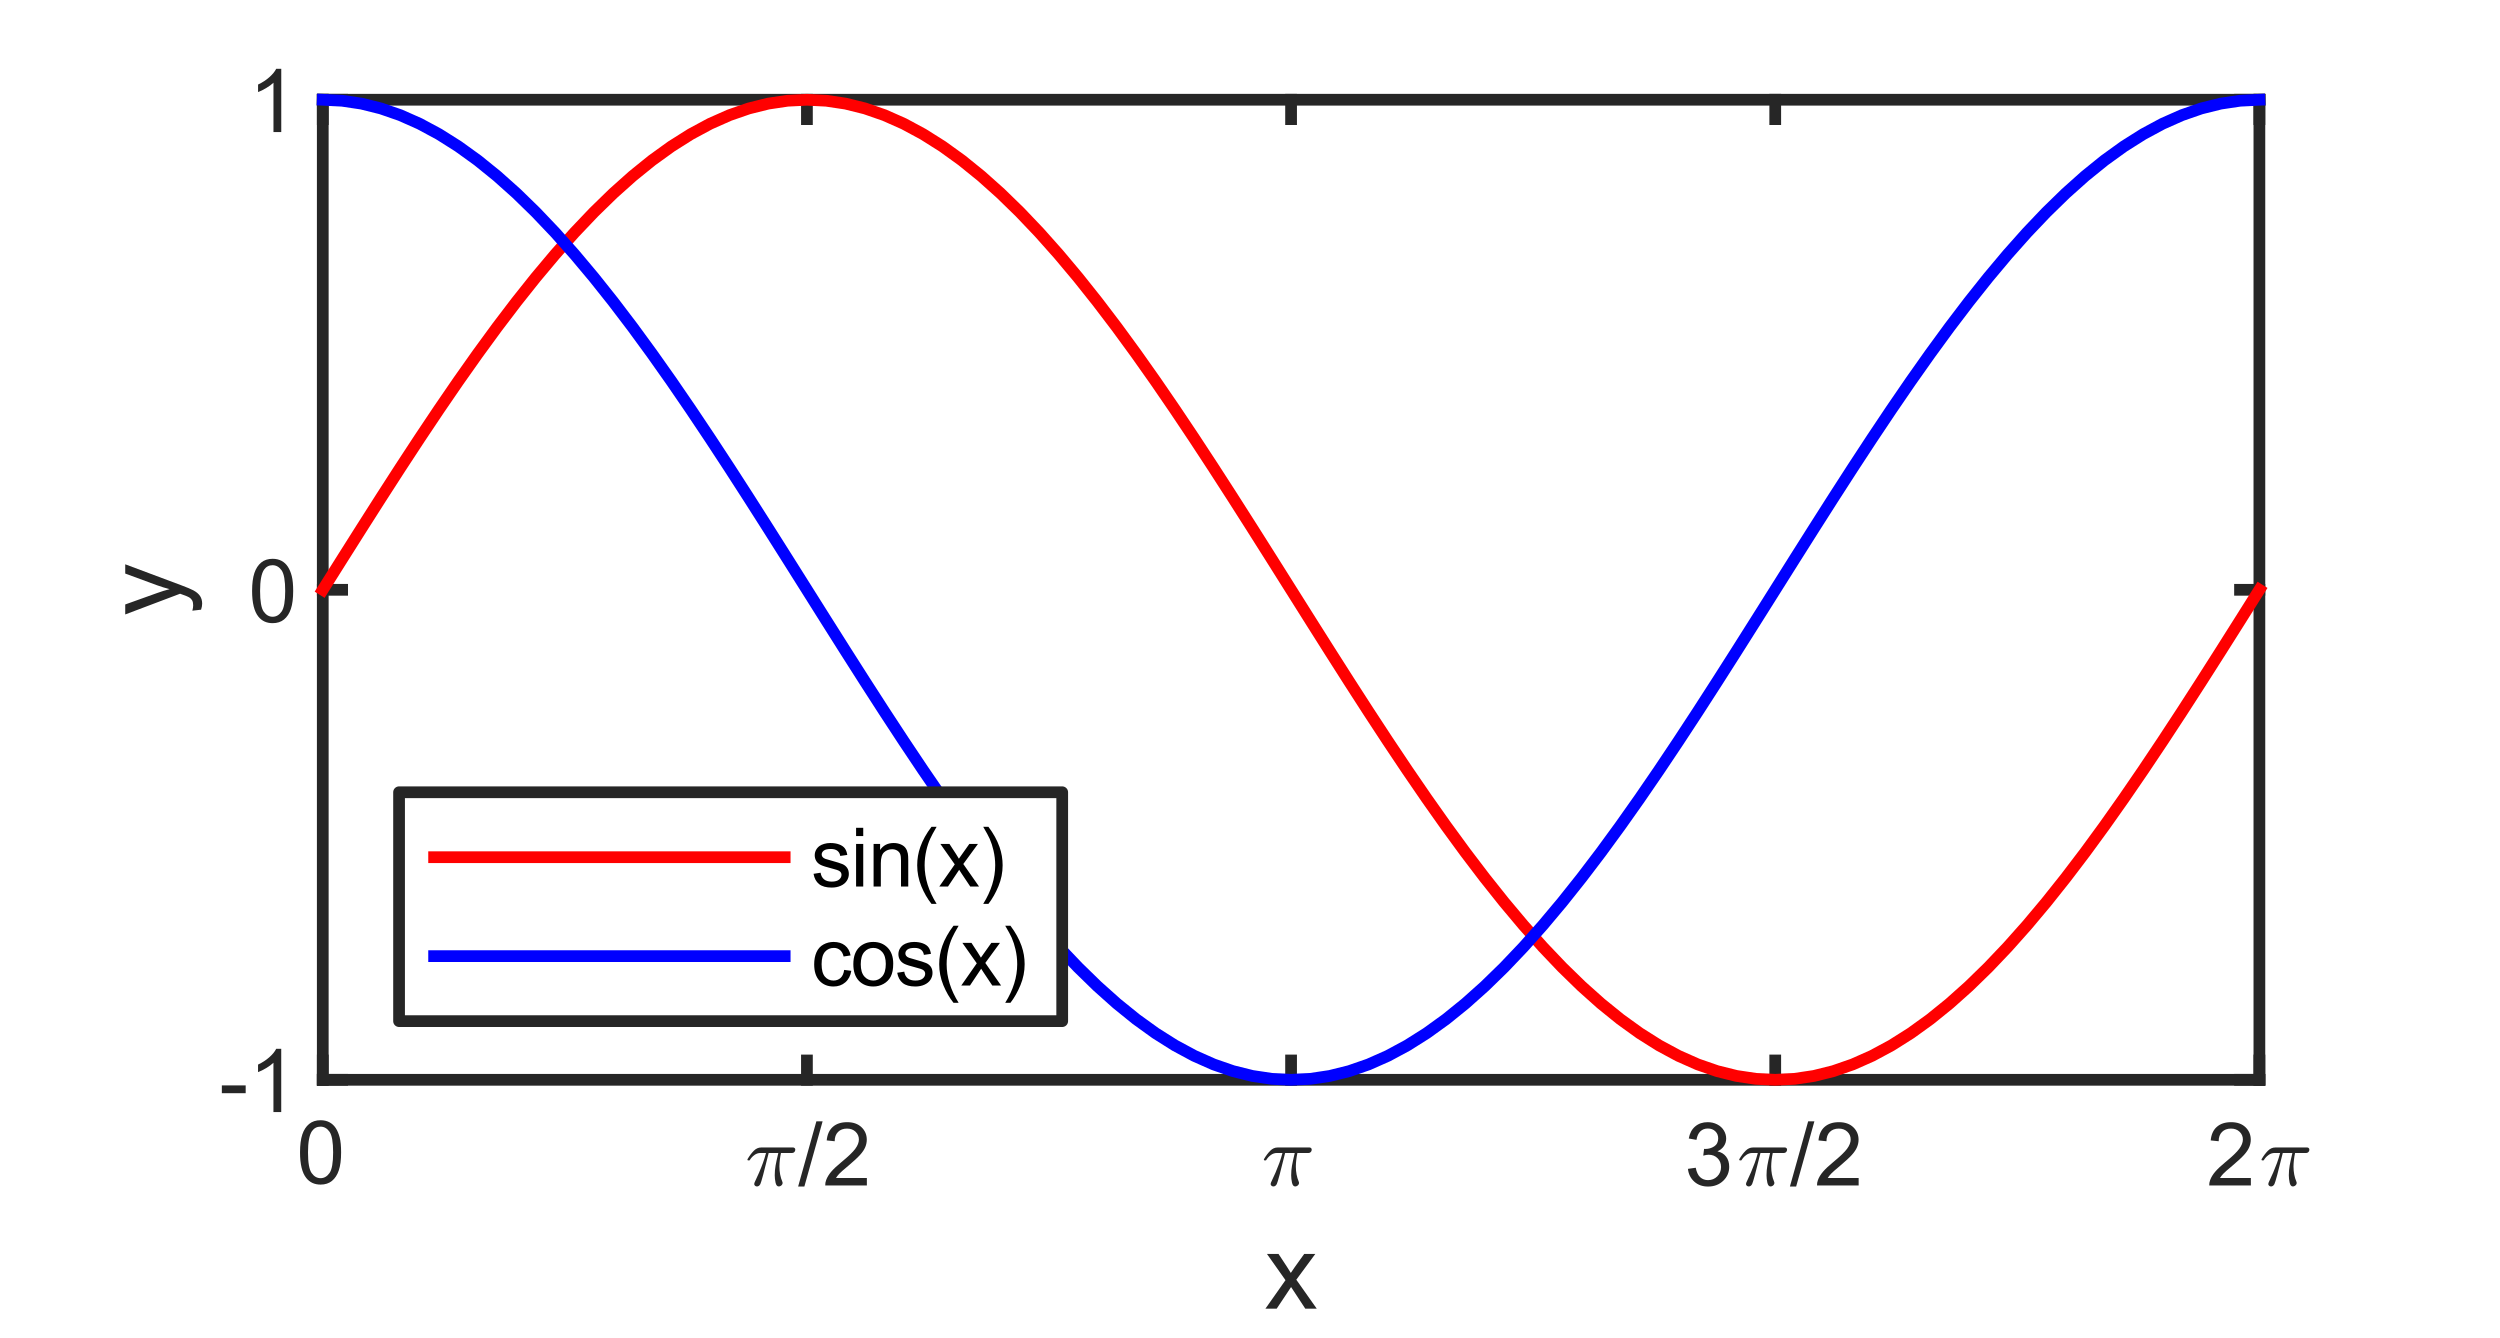 <?xml version="1.0"?>
<!DOCTYPE svg PUBLIC '-//W3C//DTD SVG 1.0//EN'
          'http://www.w3.org/TR/2001/REC-SVG-20010904/DTD/svg10.dtd'>
<svg xmlns:xlink="http://www.w3.org/1999/xlink" style="fill-opacity:1; color-rendering:auto; color-interpolation:auto; text-rendering:auto; stroke:black; stroke-linecap:square; stroke-miterlimit:10; shape-rendering:auto; stroke-opacity:1; fill:black; stroke-dasharray:none; font-weight:normal; stroke-width:1; font-family:'Dialog'; font-style:normal; stroke-linejoin:miter; font-size:12px; stroke-dashoffset:0; image-rendering:auto;" width="426" height="228" xmlns="http://www.w3.org/2000/svg"
><rect width="100%" height="100%" fill="#333333" stroke="none"/><!--Generated by the Batik Graphics2D SVG Generator--><defs id="genericDefs"
  /><g
  ><defs id="defs1"
    ><clipPath clipPathUnits="userSpaceOnUse" id="clipPath1"
      ><path d="M0 0 L426 0 L426 228 L0 228 L0 0 Z"
      /></clipPath
    ></defs
    ><g style="fill:white; stroke:white;"
    ><rect x="0" y="0" width="426" style="clip-path:url(#clipPath1); stroke:none;" height="228"
    /></g
    ><g style="fill:white; text-rendering:optimizeSpeed; color-rendering:optimizeSpeed; image-rendering:optimizeSpeed; shape-rendering:crispEdges; stroke:white; color-interpolation:sRGB;"
    ><rect x="0" width="426" height="228" y="0" style="stroke:none;"
      /><path style="stroke:none;" d="M55 184 L385 184 L385 17 L55 17 Z"
    /></g
    ><g style="fill:rgb(38,38,38); text-rendering:geometricPrecision; image-rendering:optimizeQuality; color-rendering:optimizeQuality; stroke-linejoin:round; stroke:rgb(38,38,38); color-interpolation:linearRGB; stroke-width:2;"
    ><line y2="184" style="fill:none;" x1="55" x2="385" y1="184"
      /><line y2="17" style="fill:none;" x1="55" x2="385" y1="17"
      /><line y2="180.7" style="fill:none;" x1="55" x2="55" y1="184"
      /><line y2="180.7" style="fill:none;" x1="137.5" x2="137.5" y1="184"
      /><line y2="180.7" style="fill:none;" x1="220" x2="220" y1="184"
      /><line y2="180.7" style="fill:none;" x1="302.5" x2="302.5" y1="184"
      /><line y2="180.7" style="fill:none;" x1="385" x2="385" y1="184"
      /><line y2="20.3" style="fill:none;" x1="55" x2="55" y1="17"
      /><line y2="20.3" style="fill:none;" x1="137.5" x2="137.5" y1="17"
      /><line y2="20.3" style="fill:none;" x1="220" x2="220" y1="17"
      /><line y2="20.3" style="fill:none;" x1="302.5" x2="302.5" y1="17"
      /><line y2="20.3" style="fill:none;" x1="385" x2="385" y1="17"
    /></g
    ><g transform="translate(55,187.667)" style="font-size:15px; fill:rgb(38,38,38); text-rendering:geometricPrecision; image-rendering:optimizeQuality; color-rendering:optimizeQuality; font-family:'Arial'; stroke:rgb(38,38,38); color-interpolation:linearRGB;"
    ><path style="stroke:none;" d="M-3.875 8.703 Q-3.875 6.797 -3.484 5.641 Q-3.094 4.484 -2.32 3.852 Q-1.547 3.219 -0.375 3.219 Q0.484 3.219 1.141 3.57 Q1.797 3.922 2.219 4.57 Q2.641 5.219 2.883 6.164 Q3.125 7.109 3.125 8.703 Q3.125 10.594 2.734 11.758 Q2.344 12.922 1.57 13.555 Q0.797 14.188 -0.375 14.188 Q-1.922 14.188 -2.812 13.062 Q-3.875 11.734 -3.875 8.703 ZM-2.516 8.703 Q-2.516 11.344 -1.898 12.219 Q-1.281 13.094 -0.375 13.094 Q0.531 13.094 1.148 12.219 Q1.766 11.344 1.766 8.703 Q1.766 6.047 1.148 5.18 Q0.531 4.312 -0.391 4.312 Q-1.297 4.312 -1.844 5.078 Q-2.516 6.062 -2.516 8.703 Z"
    /></g
    ><g transform="translate(127,202)" style="font-size:15px; fill:rgb(38,38,38); text-rendering:geometricPrecision; image-rendering:optimizeQuality; color-rendering:optimizeQuality; font-family:'mwb_cmmi10'; stroke:rgb(38,38,38); color-interpolation:linearRGB;"
    ><path style="stroke:none;" d="M1.516 -0.25 Q1.516 -0.344 1.578 -0.5 Q2 -1.375 2.359 -2.211 Q2.719 -3.047 3.008 -3.844 Q3.297 -4.641 3.531 -5.531 L2.578 -5.531 Q2.031 -5.531 1.555 -5.188 Q1.078 -4.844 0.766 -4.328 Q0.734 -4.266 0.672 -4.266 L0.5 -4.266 Q0.359 -4.266 0.359 -4.406 Q0.359 -4.438 0.391 -4.5 Q0.875 -5.328 1.438 -5.898 Q2 -6.469 2.703 -6.469 L8.141 -6.469 Q8.297 -6.469 8.406 -6.367 Q8.516 -6.266 8.516 -6.094 Q8.516 -5.859 8.359 -5.695 Q8.203 -5.531 7.984 -5.531 L6.078 -5.531 Q5.828 -4.359 5.812 -3.234 Q5.812 -1.797 6.312 -0.625 Q6.359 -0.547 6.359 -0.453 Q6.359 -0.281 6.266 -0.141 Q6.172 0 6.016 0.086 Q5.859 0.172 5.703 0.172 Q5.297 0.172 5.156 -0.477 Q5.016 -1.125 5.016 -1.734 Q5.016 -2.578 5.156 -3.375 Q5.297 -4.172 5.625 -5.531 L3.984 -5.531 Q2.812 -0.734 2.562 -0.234 Q2.344 0.172 1.984 0.172 Q1.797 0.172 1.656 0.047 Q1.516 -0.078 1.516 -0.25 Z"
    /></g
    ><g transform="translate(136,202)" style="font-size:15px; fill:rgb(38,38,38); text-rendering:geometricPrecision; image-rendering:optimizeQuality; color-rendering:optimizeQuality; font-family:'Arial'; stroke:rgb(38,38,38); color-interpolation:linearRGB;"
    ><path style="stroke:none;" d="M0 0.188 L3.109 -10.922 L4.172 -10.922 L1.062 0.188 L0 0.188 ZM11.714 -1.266 L11.714 0 L4.621 0 Q4.605 -0.469 4.777 -0.922 Q5.043 -1.641 5.644 -2.344 Q6.246 -3.047 7.371 -3.969 Q9.121 -5.406 9.738 -6.242 Q10.355 -7.078 10.355 -7.828 Q10.355 -8.609 9.793 -9.148 Q9.23 -9.688 8.324 -9.688 Q7.371 -9.688 6.8 -9.117 Q6.23 -8.547 6.23 -7.531 L4.871 -7.672 Q5.011 -9.188 5.918 -9.984 Q6.824 -10.781 8.355 -10.781 Q9.902 -10.781 10.8 -9.922 Q11.699 -9.062 11.699 -7.797 Q11.699 -7.156 11.441 -6.531 Q11.183 -5.906 10.566 -5.219 Q9.949 -4.531 8.527 -3.328 Q7.339 -2.344 7.003 -1.984 Q6.668 -1.625 6.449 -1.266 L11.714 -1.266 Z"
    /></g
    ><g transform="translate(215,202)" style="font-size:15px; fill:rgb(38,38,38); text-rendering:geometricPrecision; image-rendering:optimizeQuality; color-rendering:optimizeQuality; font-family:'mwb_cmmi10'; stroke:rgb(38,38,38); color-interpolation:linearRGB;"
    ><path style="stroke:none;" d="M1.516 -0.25 Q1.516 -0.344 1.578 -0.5 Q2 -1.375 2.359 -2.211 Q2.719 -3.047 3.008 -3.844 Q3.297 -4.641 3.531 -5.531 L2.578 -5.531 Q2.031 -5.531 1.555 -5.188 Q1.078 -4.844 0.766 -4.328 Q0.734 -4.266 0.672 -4.266 L0.5 -4.266 Q0.359 -4.266 0.359 -4.406 Q0.359 -4.438 0.391 -4.5 Q0.875 -5.328 1.438 -5.898 Q2 -6.469 2.703 -6.469 L8.141 -6.469 Q8.297 -6.469 8.406 -6.367 Q8.516 -6.266 8.516 -6.094 Q8.516 -5.859 8.359 -5.695 Q8.203 -5.531 7.984 -5.531 L6.078 -5.531 Q5.828 -4.359 5.812 -3.234 Q5.812 -1.797 6.312 -0.625 Q6.359 -0.547 6.359 -0.453 Q6.359 -0.281 6.266 -0.141 Q6.172 0 6.016 0.086 Q5.859 0.172 5.703 0.172 Q5.297 0.172 5.156 -0.477 Q5.016 -1.125 5.016 -1.734 Q5.016 -2.578 5.156 -3.375 Q5.297 -4.172 5.625 -5.531 L3.984 -5.531 Q2.812 -0.734 2.562 -0.234 Q2.344 0.172 1.984 0.172 Q1.797 0.172 1.656 0.047 Q1.516 -0.078 1.516 -0.25 Z"
    /></g
    ><g transform="translate(287,202)" style="font-size:15px; fill:rgb(38,38,38); text-rendering:geometricPrecision; image-rendering:optimizeQuality; color-rendering:optimizeQuality; font-family:'Arial'; stroke:rgb(38,38,38); color-interpolation:linearRGB;"
    ><path style="stroke:none;" d="M0.625 -2.828 L1.953 -3.016 Q2.172 -1.891 2.719 -1.398 Q3.266 -0.906 4.047 -0.906 Q4.984 -0.906 5.625 -1.547 Q6.266 -2.188 6.266 -3.141 Q6.266 -4.047 5.672 -4.641 Q5.078 -5.234 4.156 -5.234 Q3.781 -5.234 3.234 -5.078 L3.375 -6.234 Q3.516 -6.219 3.594 -6.219 Q4.438 -6.219 5.109 -6.664 Q5.781 -7.109 5.781 -8.016 Q5.781 -8.75 5.289 -9.227 Q4.797 -9.703 4.016 -9.703 Q3.25 -9.703 2.742 -9.219 Q2.234 -8.734 2.078 -7.766 L0.766 -8 Q1 -9.328 1.859 -10.055 Q2.719 -10.781 3.984 -10.781 Q4.875 -10.781 5.609 -10.406 Q6.344 -10.031 6.742 -9.375 Q7.141 -8.719 7.141 -7.984 Q7.141 -7.297 6.766 -6.727 Q6.391 -6.156 5.656 -5.812 Q6.609 -5.594 7.133 -4.906 Q7.656 -4.219 7.656 -3.172 Q7.656 -1.766 6.633 -0.789 Q5.609 0.188 4.047 0.188 Q2.625 0.188 1.695 -0.656 Q0.766 -1.5 0.625 -2.828 Z"
    /></g
    ><g transform="translate(296,202)" style="font-size:15px; fill:rgb(38,38,38); text-rendering:geometricPrecision; image-rendering:optimizeQuality; color-rendering:optimizeQuality; font-family:'mwb_cmmi10'; stroke:rgb(38,38,38); color-interpolation:linearRGB;"
    ><path style="stroke:none;" d="M1.516 -0.25 Q1.516 -0.344 1.578 -0.5 Q2 -1.375 2.359 -2.211 Q2.719 -3.047 3.008 -3.844 Q3.297 -4.641 3.531 -5.531 L2.578 -5.531 Q2.031 -5.531 1.555 -5.188 Q1.078 -4.844 0.766 -4.328 Q0.734 -4.266 0.672 -4.266 L0.5 -4.266 Q0.359 -4.266 0.359 -4.406 Q0.359 -4.438 0.391 -4.5 Q0.875 -5.328 1.438 -5.898 Q2 -6.469 2.703 -6.469 L8.141 -6.469 Q8.297 -6.469 8.406 -6.367 Q8.516 -6.266 8.516 -6.094 Q8.516 -5.859 8.359 -5.695 Q8.203 -5.531 7.984 -5.531 L6.078 -5.531 Q5.828 -4.359 5.812 -3.234 Q5.812 -1.797 6.312 -0.625 Q6.359 -0.547 6.359 -0.453 Q6.359 -0.281 6.266 -0.141 Q6.172 0 6.016 0.086 Q5.859 0.172 5.703 0.172 Q5.297 0.172 5.156 -0.477 Q5.016 -1.125 5.016 -1.734 Q5.016 -2.578 5.156 -3.375 Q5.297 -4.172 5.625 -5.531 L3.984 -5.531 Q2.812 -0.734 2.562 -0.234 Q2.344 0.172 1.984 0.172 Q1.797 0.172 1.656 0.047 Q1.516 -0.078 1.516 -0.25 Z"
    /></g
    ><g transform="translate(305,202)" style="font-size:15px; fill:rgb(38,38,38); text-rendering:geometricPrecision; image-rendering:optimizeQuality; color-rendering:optimizeQuality; font-family:'Arial'; stroke:rgb(38,38,38); color-interpolation:linearRGB;"
    ><path style="stroke:none;" d="M0 0.188 L3.109 -10.922 L4.172 -10.922 L1.062 0.188 L0 0.188 ZM11.714 -1.266 L11.714 0 L4.621 0 Q4.605 -0.469 4.777 -0.922 Q5.043 -1.641 5.644 -2.344 Q6.246 -3.047 7.371 -3.969 Q9.121 -5.406 9.738 -6.242 Q10.355 -7.078 10.355 -7.828 Q10.355 -8.609 9.793 -9.148 Q9.23 -9.688 8.324 -9.688 Q7.371 -9.688 6.8 -9.117 Q6.23 -8.547 6.23 -7.531 L4.871 -7.672 Q5.011 -9.188 5.918 -9.984 Q6.824 -10.781 8.355 -10.781 Q9.902 -10.781 10.8 -9.922 Q11.699 -9.062 11.699 -7.797 Q11.699 -7.156 11.441 -6.531 Q11.183 -5.906 10.566 -5.219 Q9.949 -4.531 8.527 -3.328 Q7.339 -2.344 7.003 -1.984 Q6.668 -1.625 6.449 -1.266 L11.714 -1.266 Z"
    /></g
    ><g transform="translate(376,202)" style="font-size:15px; fill:rgb(38,38,38); text-rendering:geometricPrecision; image-rendering:optimizeQuality; color-rendering:optimizeQuality; font-family:'Arial'; stroke:rgb(38,38,38); color-interpolation:linearRGB;"
    ><path style="stroke:none;" d="M7.547 -1.266 L7.547 0 L0.453 0 Q0.438 -0.469 0.609 -0.922 Q0.875 -1.641 1.477 -2.344 Q2.078 -3.047 3.203 -3.969 Q4.953 -5.406 5.57 -6.242 Q6.188 -7.078 6.188 -7.828 Q6.188 -8.609 5.625 -9.148 Q5.062 -9.688 4.156 -9.688 Q3.203 -9.688 2.633 -9.117 Q2.062 -8.547 2.062 -7.531 L0.703 -7.672 Q0.844 -9.188 1.75 -9.984 Q2.656 -10.781 4.188 -10.781 Q5.734 -10.781 6.633 -9.922 Q7.531 -9.062 7.531 -7.797 Q7.531 -7.156 7.273 -6.531 Q7.016 -5.906 6.398 -5.219 Q5.781 -4.531 4.359 -3.328 Q3.172 -2.344 2.836 -1.984 Q2.5 -1.625 2.281 -1.266 L7.547 -1.266 Z"
    /></g
    ><g transform="translate(385,202)" style="font-size:15px; fill:rgb(38,38,38); text-rendering:geometricPrecision; image-rendering:optimizeQuality; color-rendering:optimizeQuality; font-family:'mwb_cmmi10'; stroke:rgb(38,38,38); color-interpolation:linearRGB;"
    ><path style="stroke:none;" d="M1.516 -0.25 Q1.516 -0.344 1.578 -0.5 Q2 -1.375 2.359 -2.211 Q2.719 -3.047 3.008 -3.844 Q3.297 -4.641 3.531 -5.531 L2.578 -5.531 Q2.031 -5.531 1.555 -5.188 Q1.078 -4.844 0.766 -4.328 Q0.734 -4.266 0.672 -4.266 L0.5 -4.266 Q0.359 -4.266 0.359 -4.406 Q0.359 -4.438 0.391 -4.5 Q0.875 -5.328 1.438 -5.898 Q2 -6.469 2.703 -6.469 L8.141 -6.469 Q8.297 -6.469 8.406 -6.367 Q8.516 -6.266 8.516 -6.094 Q8.516 -5.859 8.359 -5.695 Q8.203 -5.531 7.984 -5.531 L6.078 -5.531 Q5.828 -4.359 5.812 -3.234 Q5.812 -1.797 6.312 -0.625 Q6.359 -0.547 6.359 -0.453 Q6.359 -0.281 6.266 -0.141 Q6.172 0 6.016 0.086 Q5.859 0.172 5.703 0.172 Q5.297 0.172 5.156 -0.477 Q5.016 -1.125 5.016 -1.734 Q5.016 -2.578 5.156 -3.375 Q5.297 -4.172 5.625 -5.531 L3.984 -5.531 Q2.812 -0.734 2.562 -0.234 Q2.344 0.172 1.984 0.172 Q1.797 0.172 1.656 0.047 Q1.516 -0.078 1.516 -0.25 Z"
    /></g
    ><g transform="translate(220,206)" style="font-size:18px; fill:rgb(38,38,38); text-rendering:geometricPrecision; image-rendering:optimizeQuality; color-rendering:optimizeQuality; font-family:'Arial'; stroke:rgb(38,38,38); color-interpolation:linearRGB;"
    ><path style="stroke:none;" d="M-4.375 17 L-0.953 12.141 L-4.109 7.672 L-2.141 7.672 L-0.703 9.859 Q-0.297 10.484 -0.047 10.906 Q0.328 10.312 0.656 9.875 L2.234 7.672 L4.125 7.672 L0.891 12.062 L4.375 17 L2.422 17 L0.516 14.094 L0 13.312 L-2.453 17 L-4.375 17 Z"
    /></g
    ><g style="fill:rgb(38,38,38); text-rendering:geometricPrecision; image-rendering:optimizeQuality; color-rendering:optimizeQuality; stroke-linejoin:round; stroke:rgb(38,38,38); color-interpolation:linearRGB; stroke-width:2;"
    ><line y2="17" style="fill:none;" x1="55" x2="55" y1="184"
      /><line y2="17" style="fill:none;" x1="385" x2="385" y1="184"
      /><line y2="184" style="fill:none;" x1="55" x2="58.3" y1="184"
      /><line y2="100.5" style="fill:none;" x1="55" x2="58.3" y1="100.5"
      /><line y2="17" style="fill:none;" x1="55" x2="58.3" y1="17"
      /><line y2="184" style="fill:none;" x1="385" x2="381.7" y1="184"
      /><line y2="100.5" style="fill:none;" x1="385" x2="381.7" y1="100.5"
      /><line y2="17" style="fill:none;" x1="385" x2="381.7" y1="17"
    /></g
    ><g transform="translate(51.333,184)" style="font-size:15px; fill:rgb(38,38,38); text-rendering:geometricPrecision; image-rendering:optimizeQuality; color-rendering:optimizeQuality; font-family:'Arial'; stroke:rgb(38,38,38); color-interpolation:linearRGB;"
    ><path style="stroke:none;" d="M-13.531 2.281 L-13.531 0.953 L-9.469 0.953 L-9.469 2.281 L-13.531 2.281 ZM-3.411 5.5 L-4.739 5.5 L-4.739 -2.906 Q-5.208 -2.453 -5.981 -1.992 Q-6.755 -1.531 -7.364 -1.312 L-7.364 -2.594 Q-6.271 -3.109 -5.442 -3.844 Q-4.614 -4.578 -4.271 -5.281 L-3.411 -5.281 L-3.411 5.5 Z"
    /></g
    ><g transform="translate(51.333,100.5)" style="font-size:15px; fill:rgb(38,38,38); text-rendering:geometricPrecision; image-rendering:optimizeQuality; color-rendering:optimizeQuality; font-family:'Arial'; stroke:rgb(38,38,38); color-interpolation:linearRGB;"
    ><path style="stroke:none;" d="M-8.375 0.203 Q-8.375 -1.703 -7.984 -2.859 Q-7.594 -4.016 -6.82 -4.648 Q-6.047 -5.281 -4.875 -5.281 Q-4.016 -5.281 -3.359 -4.93 Q-2.703 -4.578 -2.281 -3.93 Q-1.859 -3.281 -1.617 -2.336 Q-1.375 -1.391 -1.375 0.203 Q-1.375 2.094 -1.766 3.258 Q-2.156 4.422 -2.93 5.055 Q-3.703 5.688 -4.875 5.688 Q-6.422 5.688 -7.312 4.562 Q-8.375 3.234 -8.375 0.203 ZM-7.016 0.203 Q-7.016 2.844 -6.398 3.719 Q-5.781 4.594 -4.875 4.594 Q-3.969 4.594 -3.352 3.719 Q-2.734 2.844 -2.734 0.203 Q-2.734 -2.453 -3.352 -3.32 Q-3.969 -4.188 -4.891 -4.188 Q-5.797 -4.188 -6.344 -3.422 Q-7.016 -2.438 -7.016 0.203 Z"
    /></g
    ><g transform="translate(51.333,17)" style="font-size:15px; fill:rgb(38,38,38); text-rendering:geometricPrecision; image-rendering:optimizeQuality; color-rendering:optimizeQuality; font-family:'Arial'; stroke:rgb(38,38,38); color-interpolation:linearRGB;"
    ><path style="stroke:none;" d="M-3.406 5.5 L-4.734 5.5 L-4.734 -2.906 Q-5.203 -2.453 -5.977 -1.992 Q-6.75 -1.531 -7.359 -1.312 L-7.359 -2.594 Q-6.266 -3.109 -5.438 -3.844 Q-4.609 -4.578 -4.266 -5.281 L-3.406 -5.281 L-3.406 5.5 Z"
    /></g
    ><g transform="translate(34.667,100.5) rotate(-90)" style="font-size:18px; fill:rgb(38,38,38); text-rendering:geometricPrecision; image-rendering:optimizeQuality; color-rendering:optimizeQuality; font-family:'Arial'; stroke:rgb(38,38,38); color-interpolation:linearRGB;"
    ><path style="stroke:none;" d="M-3.391 -0.406 L-3.562 -1.891 Q-3.047 -1.75 -2.656 -1.75 Q-2.125 -1.75 -1.812 -1.922 Q-1.5 -2.094 -1.297 -2.422 Q-1.141 -2.656 -0.812 -3.594 Q-0.766 -3.734 -0.672 -3.984 L-4.203 -13.328 L-2.5 -13.328 L-0.562 -7.922 Q-0.188 -6.906 0.109 -5.766 Q0.391 -6.859 0.766 -7.891 L2.766 -13.328 L4.344 -13.328 L0.797 -3.844 Q0.219 -2.297 -0.094 -1.719 Q-0.516 -0.938 -1.062 -0.578 Q-1.609 -0.219 -2.359 -0.219 Q-2.828 -0.219 -3.391 -0.406 Z"
    /></g
    ><g style="stroke-linecap:butt; fill:red; text-rendering:geometricPrecision; image-rendering:optimizeQuality; color-rendering:optimizeQuality; stroke-linejoin:round; stroke:red; color-interpolation:linearRGB; stroke-width:2;"
    ><path d="M55 100.5 L58.3 95.257 L61.6 90.035 L64.9 84.854 L68.2 79.734 L71.5 74.697 L74.8 69.762 L78.1 64.947 L81.4 60.274 L84.7 55.758 L88 51.42 L91.3 47.275 L94.6 43.34 L97.9 39.631 L101.2 36.162 L104.5 32.947 L107.8 29.999 L111.1 27.328 L114.4 24.947 L117.7 22.864 L121 21.087 L124.3 19.623 L127.6 18.479 L130.9 17.658 L134.2 17.165 L137.5 17 L140.8 17.165 L144.1 17.658 L147.4 18.479 L150.7 19.623 L154 21.087 L157.3 22.864 L160.6 24.947 L163.9 27.328 L167.2 29.999 L170.5 32.947 L173.8 36.162 L177.1 39.631 L180.4 43.34 L183.7 47.275 L187 51.42 L190.3 55.758 L193.6 60.274 L196.9 64.947 L200.2 69.762 L203.5 74.697 L206.8 79.734 L210.1 84.854 L213.4 90.035 L216.7 95.257 L220 100.5 L223.3 105.743 L226.6 110.965 L229.9 116.146 L233.2 121.266 L236.5 126.303 L239.8 131.238 L243.1 136.053 L246.4 140.726 L249.7 145.242 L253 149.58 L256.3 153.725 L259.6 157.66 L262.9 161.369 L266.2 164.838 L269.5 168.053 L272.8 171.001 L276.1 173.672 L279.4 176.053 L282.7 178.136 L286 179.913 L289.3 181.377 L292.6 182.521 L295.9 183.342 L299.2 183.835 L302.5 184 L305.8 183.835 L309.1 183.342 L312.4 182.521 L315.7 181.377 L319 179.913 L322.3 178.136 L325.6 176.053 L328.9 173.672 L332.2 171.001 L335.5 168.053 L338.8 164.838 L342.1 161.369 L345.4 157.66 L348.7 153.725 L352 149.58 L355.3 145.242 L358.6 140.726 L361.9 136.053 L365.2 131.238 L368.5 126.303 L371.8 121.266 L375.1 116.146 L378.4 110.965 L381.7 105.743 L385 100.5" style="fill:none; fill-rule:evenodd;"
      /><path d="M55 17 L58.3 17.165 L61.6 17.658 L64.9 18.479 L68.2 19.623 L71.5 21.087 L74.8 22.864 L78.1 24.947 L81.4 27.328 L84.7 29.999 L88 32.947 L91.3 36.162 L94.6 39.631 L97.9 43.34 L101.2 47.275 L104.5 51.42 L107.8 55.758 L111.1 60.274 L114.4 64.947 L117.7 69.762 L121 74.697 L124.3 79.734 L127.6 84.854 L130.9 90.035 L134.2 95.257 L137.5 100.5 L140.8 105.743 L144.1 110.965 L147.4 116.146 L150.7 121.266 L154 126.303 L157.3 131.238 L160.6 136.053 L163.9 140.726 L167.2 145.242 L170.5 149.58 L173.8 153.725 L177.1 157.66 L180.4 161.369 L183.7 164.838 L187 168.053 L190.3 171.001 L193.6 173.672 L196.9 176.053 L200.2 178.136 L203.5 179.913 L206.8 181.377 L210.1 182.521 L213.4 183.342 L216.7 183.835 L220 184 L223.3 183.835 L226.6 183.342 L229.9 182.521 L233.2 181.377 L236.5 179.913 L239.8 178.136 L243.1 176.053 L246.4 173.672 L249.7 171.001 L253 168.053 L256.3 164.838 L259.6 161.369 L262.9 157.66 L266.2 153.725 L269.5 149.58 L272.8 145.242 L276.1 140.726 L279.4 136.053 L282.7 131.238 L286 126.303 L289.3 121.266 L292.6 116.146 L295.9 110.965 L299.2 105.743 L302.5 100.5 L305.8 95.257 L309.1 90.035 L312.4 84.854 L315.7 79.734 L319 74.697 L322.3 69.762 L325.6 64.947 L328.9 60.274 L332.2 55.758 L335.5 51.42 L338.8 47.275 L342.1 43.34 L345.4 39.631 L348.7 36.162 L352 32.947 L355.3 29.999 L358.6 27.328 L361.9 24.947 L365.2 22.864 L368.5 21.087 L371.8 19.623 L375.1 18.479 L378.4 17.658 L381.7 17.165 L385 17" style="fill:none; fill-rule:evenodd; stroke:blue;"
    /></g
    ><g style="fill:white; text-rendering:optimizeSpeed; color-rendering:optimizeSpeed; image-rendering:optimizeSpeed; shape-rendering:crispEdges; stroke:white; color-interpolation:sRGB;"
    ><path style="stroke:none;" d="M181 174 L181 135 L68 135 L68 174 Z"
    /></g
    ><g transform="translate(138.189,146.071)" style="font-size:13.5px; text-rendering:geometricPrecision; color-rendering:optimizeQuality; image-rendering:optimizeQuality; font-family:'Arial'; color-interpolation:linearRGB;"
    ><path style="stroke:none;" d="M0.438 2.828 L1.641 2.641 Q1.75 3.375 2.219 3.766 Q2.688 4.156 3.531 4.156 Q4.375 4.156 4.789 3.812 Q5.203 3.469 5.203 3 Q5.203 2.578 4.828 2.344 Q4.578 2.172 3.578 1.922 Q2.219 1.578 1.695 1.328 Q1.172 1.078 0.906 0.641 Q0.641 0.203 0.641 -0.328 Q0.641 -0.812 0.859 -1.227 Q1.078 -1.641 1.469 -1.922 Q1.75 -2.125 2.242 -2.273 Q2.734 -2.422 3.312 -2.422 Q4.156 -2.422 4.805 -2.18 Q5.453 -1.938 5.766 -1.516 Q6.078 -1.094 6.188 -0.391 L4.984 -0.219 Q4.906 -0.781 4.508 -1.094 Q4.109 -1.406 3.391 -1.406 Q2.547 -1.406 2.188 -1.133 Q1.828 -0.859 1.828 -0.469 Q1.828 -0.234 1.969 -0.047 Q2.125 0.156 2.453 0.281 Q2.625 0.344 3.531 0.594 Q4.844 0.953 5.359 1.172 Q5.875 1.391 6.164 1.812 Q6.453 2.234 6.453 2.859 Q6.453 3.484 6.102 4.023 Q5.75 4.562 5.07 4.867 Q4.391 5.172 3.531 5.172 Q2.125 5.172 1.383 4.578 Q0.641 3.984 0.438 2.828 ZM7.688 -3.609 L7.688 -5.016 L8.906 -5.016 L8.906 -3.609 L7.688 -3.609 ZM7.688 5 L7.688 -2.266 L8.906 -2.266 L8.906 5 L7.688 5 ZM10.671 5 L10.671 -2.266 L11.78 -2.266 L11.78 -1.234 Q12.577 -2.422 14.093 -2.422 Q14.749 -2.422 15.296 -2.188 Q15.843 -1.953 16.116 -1.57 Q16.39 -1.188 16.499 -0.656 Q16.577 -0.312 16.577 0.531 L16.577 5 L15.343 5 L15.343 0.578 Q15.343 -0.172 15.202 -0.539 Q15.062 -0.906 14.695 -1.133 Q14.327 -1.359 13.827 -1.359 Q13.046 -1.359 12.476 -0.859 Q11.905 -0.359 11.905 1.031 L11.905 5 L10.671 5 ZM20.539 7.953 Q19.507 6.656 18.804 4.938 Q18.101 3.219 18.101 1.375 Q18.101 -0.25 18.632 -1.75 Q19.242 -3.484 20.539 -5.188 L21.414 -5.188 Q20.585 -3.766 20.32 -3.156 Q19.898 -2.219 19.664 -1.188 Q19.367 0.078 19.367 1.375 Q19.367 4.672 21.414 7.953 L20.539 7.953 ZM21.862 5 L24.503 1.219 L22.05 -2.266 L23.597 -2.266 L24.706 -0.562 Q25.019 -0.078 25.206 0.25 Q25.519 -0.203 25.769 -0.547 L26.987 -2.266 L28.456 -2.266 L25.956 1.156 L28.644 5 L27.144 5 L25.644 2.75 L25.253 2.141 L23.347 5 L21.862 5 ZM30.237 7.953 L29.347 7.953 Q31.394 4.672 31.394 1.375 Q31.394 0.094 31.097 -1.172 Q30.862 -2.203 30.456 -3.141 Q30.19 -3.75 29.347 -5.188 L30.237 -5.188 Q31.519 -3.484 32.128 -1.75 Q32.659 -0.25 32.659 1.375 Q32.659 3.219 31.948 4.938 Q31.237 6.656 30.237 7.953 Z"
    /></g
    ><g style="stroke-linecap:butt; fill:red; text-rendering:geometricPrecision; image-rendering:optimizeQuality; color-rendering:optimizeQuality; stroke-linejoin:round; stroke:red; color-interpolation:linearRGB; stroke-width:2;"
    ><line y2="146.071" style="fill:none;" x1="73.974" x2="133.709" y1="146.071"
    /></g
    ><g transform="translate(138.189,162.929)" style="font-size:13.5px; text-rendering:geometricPrecision; color-rendering:optimizeQuality; image-rendering:optimizeQuality; font-family:'Arial'; color-interpolation:linearRGB;"
    ><path style="stroke:none;" d="M5.656 2.344 L6.875 2.5 Q6.672 3.75 5.852 4.461 Q5.031 5.172 3.844 5.172 Q2.359 5.172 1.453 4.195 Q0.547 3.219 0.547 1.391 Q0.547 0.219 0.938 -0.664 Q1.328 -1.547 2.125 -1.984 Q2.922 -2.422 3.859 -2.422 Q5.031 -2.422 5.789 -1.828 Q6.547 -1.234 6.75 -0.125 L5.562 0.062 Q5.391 -0.672 4.953 -1.039 Q4.516 -1.406 3.906 -1.406 Q2.969 -1.406 2.391 -0.742 Q1.812 -0.078 1.812 1.359 Q1.812 2.828 2.375 3.492 Q2.938 4.156 3.828 4.156 Q4.562 4.156 5.047 3.711 Q5.531 3.266 5.656 2.344 ZM7.219 1.375 Q7.219 -0.641 8.344 -1.625 Q9.266 -2.422 10.625 -2.422 Q12.109 -2.422 13.062 -1.445 Q14.016 -0.469 14.016 1.266 Q14.016 2.672 13.594 3.477 Q13.172 4.281 12.367 4.727 Q11.562 5.172 10.625 5.172 Q9.094 5.172 8.156 4.188 Q7.219 3.203 7.219 1.375 ZM8.484 1.375 Q8.484 2.766 9.094 3.461 Q9.703 4.156 10.625 4.156 Q11.531 4.156 12.141 3.453 Q12.75 2.75 12.75 1.328 Q12.75 -0.016 12.141 -0.711 Q11.531 -1.406 10.625 -1.406 Q9.703 -1.406 9.094 -0.719 Q8.484 -0.031 8.484 1.375 ZM14.696 2.828 L15.899 2.641 Q16.008 3.375 16.477 3.766 Q16.946 4.156 17.789 4.156 Q18.633 4.156 19.047 3.812 Q19.461 3.469 19.461 3 Q19.461 2.578 19.086 2.344 Q18.836 2.172 17.836 1.922 Q16.477 1.578 15.953 1.328 Q15.43 1.078 15.164 0.641 Q14.899 0.203 14.899 -0.328 Q14.899 -0.812 15.117 -1.227 Q15.336 -1.641 15.727 -1.922 Q16.008 -2.125 16.5 -2.273 Q16.992 -2.422 17.571 -2.422 Q18.414 -2.422 19.063 -2.18 Q19.711 -1.938 20.024 -1.516 Q20.336 -1.094 20.446 -0.391 L19.242 -0.219 Q19.164 -0.781 18.766 -1.094 Q18.367 -1.406 17.649 -1.406 Q16.805 -1.406 16.446 -1.133 Q16.086 -0.859 16.086 -0.469 Q16.086 -0.234 16.227 -0.047 Q16.383 0.156 16.711 0.281 Q16.883 0.344 17.789 0.594 Q19.102 0.953 19.617 1.172 Q20.133 1.391 20.422 1.812 Q20.711 2.234 20.711 2.859 Q20.711 3.484 20.36 4.023 Q20.008 4.562 19.328 4.867 Q18.649 5.172 17.789 5.172 Q16.383 5.172 15.641 4.578 Q14.899 3.984 14.696 2.828 ZM24.289 7.953 Q23.258 6.656 22.555 4.938 Q21.852 3.219 21.852 1.375 Q21.852 -0.25 22.383 -1.75 Q22.992 -3.484 24.289 -5.188 L25.164 -5.188 Q24.336 -3.766 24.071 -3.156 Q23.649 -2.219 23.414 -1.188 Q23.117 0.078 23.117 1.375 Q23.117 4.672 25.164 7.953 L24.289 7.953 ZM25.613 5 L28.254 1.219 L25.8 -2.266 L27.347 -2.266 L28.457 -0.562 Q28.769 -0.078 28.957 0.25 Q29.269 -0.203 29.519 -0.547 L30.738 -2.266 L32.207 -2.266 L29.707 1.156 L32.394 5 L30.894 5 L29.394 2.75 L29.004 2.141 L27.097 5 L25.613 5 ZM33.988 7.953 L33.097 7.953 Q35.144 4.672 35.144 1.375 Q35.144 0.094 34.847 -1.172 Q34.613 -2.203 34.207 -3.141 Q33.941 -3.75 33.097 -5.188 L33.988 -5.188 Q35.269 -3.484 35.879 -1.75 Q36.41 -0.25 36.41 1.375 Q36.41 3.219 35.699 4.938 Q34.988 6.656 33.988 7.953 Z"
    /></g
    ><g style="stroke-linecap:butt; fill:blue; text-rendering:geometricPrecision; image-rendering:optimizeQuality; color-rendering:optimizeQuality; stroke-linejoin:round; stroke:blue; color-interpolation:linearRGB; stroke-width:2;"
    ><line y2="162.929" style="fill:none;" x1="73.974" x2="133.709" y1="162.929"
      /><path d="M68 174 L68 135 L181 135 L181 174 Z" style="fill:none; fill-rule:evenodd; stroke:rgb(38,38,38); stroke-linejoin:miter;"
    /></g
  ></g
></svg
>
